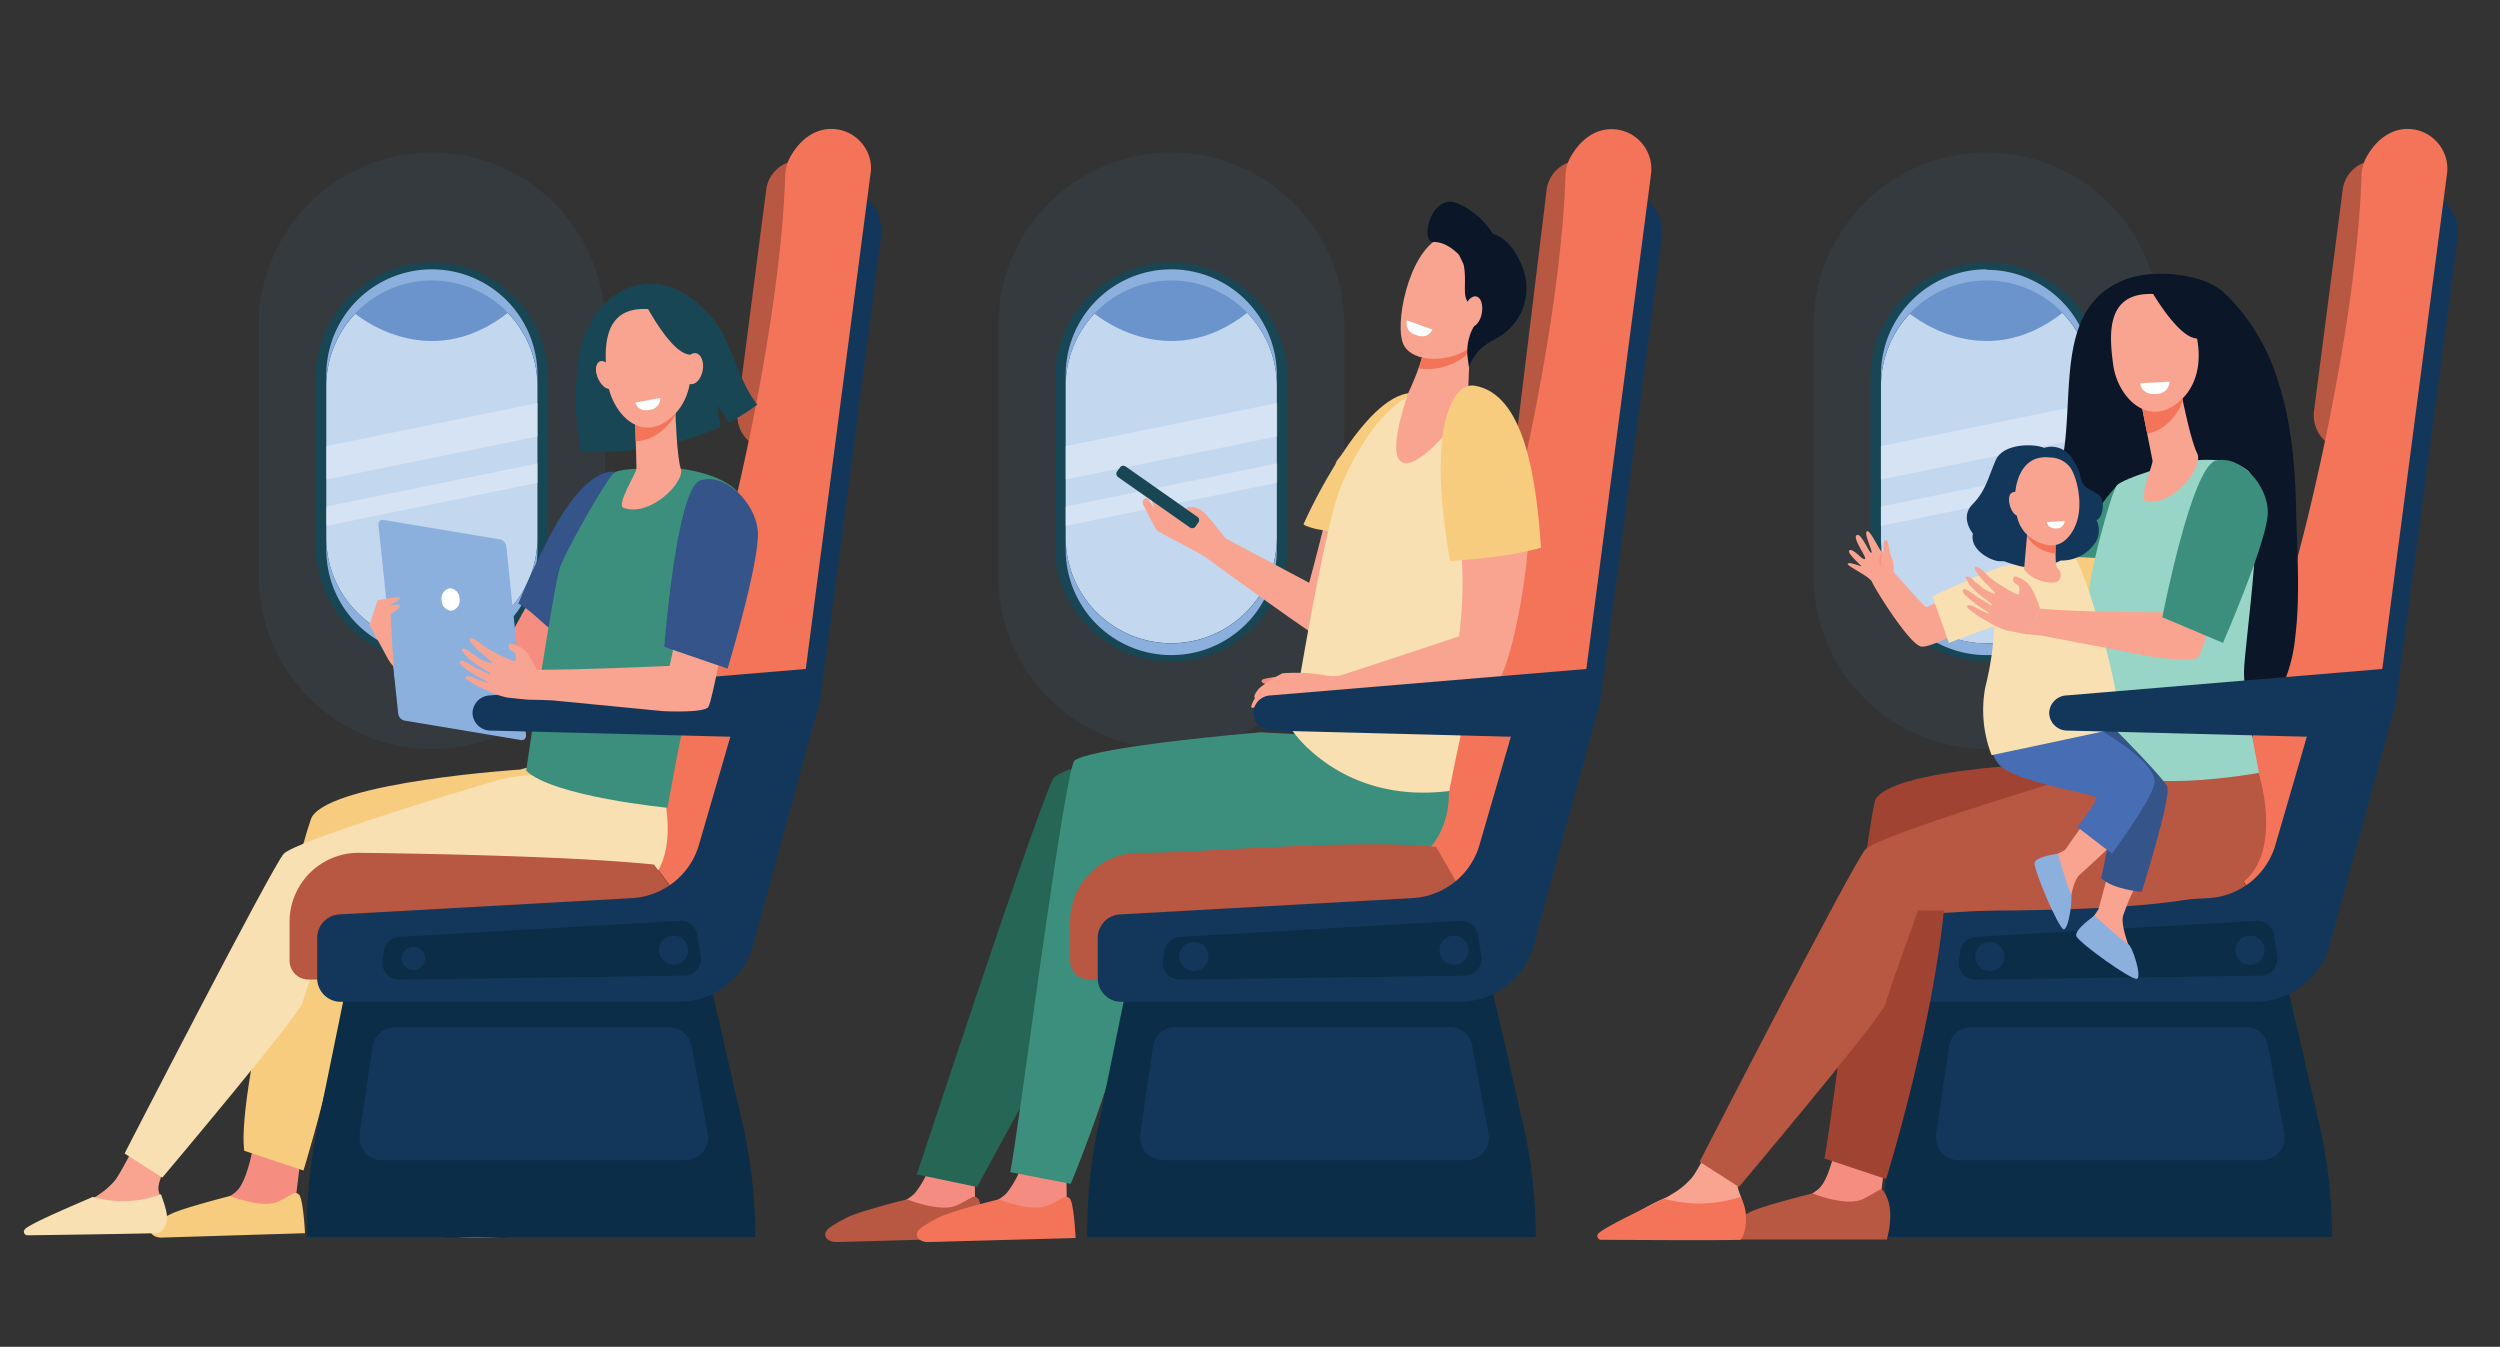 <svg id="Layer_1" data-name="Layer 1" xmlns="http://www.w3.org/2000/svg" viewBox="0 0 426.23 229.62"><rect x="0" y="0" width="426.23" height="229.62" fill="#333333" stroke="none"/><defs><style>.cls-1{fill:#417aa5;opacity:0.1;}.cls-1,.cls-6{isolation:isolate;}.cls-2{fill:#194655;}.cls-3{fill:#c3d7ef;}.cls-4{fill:#6b93cc;}.cls-5{fill:#8cb0dd;}.cls-18,.cls-6{fill:#fff;}.cls-6{opacity:0.3;}.cls-7{fill:#f58d80;}.cls-8{fill:#f8cc7f;}.cls-9{fill:#0d2e35;}.cls-10{fill:#0c2d47;}.cls-11{fill:#13375b;}.cls-12{fill:#b85742;}.cls-13{fill:#f37458;}.cls-14{fill:#f8a491;}.cls-15{fill:#f9e0b2;}.cls-16{fill:#34548a;}.cls-17{fill:#3c8f7c;}.cls-19{fill:#f8a492;}.cls-20{fill:#f58c81;}.cls-21{fill:#266654;}.cls-22{fill:#0b1629;}.cls-23{fill:#a14333;}.cls-24{fill:#98d5c7;}.cls-25{fill:#476eb5;}</style></defs><g id="Group_821" data-name="Group 821"><g id="Group_806" data-name="Group 806"><path id="Rectangle_156" data-name="Rectangle 156" class="cls-1" d="M73.63,26h0a29.5,29.5,0,0,1,29.5,29.5V98.18a29.5,29.5,0,0,1-29.5,29.5h0a29.5,29.5,0,0,1-29.5-29.5h0V55.53A29.5,29.5,0,0,1,73.63,26Z"/><path id="Rectangle_157" data-name="Rectangle 157" class="cls-2" d="M73.63,44.73h0A19.83,19.83,0,0,1,93.46,64.56V93a19.83,19.83,0,0,1-19.83,19.82h0A19.82,19.82,0,0,1,53.81,93V64.56A19.82,19.82,0,0,1,73.63,44.73Z"/><path id="Path_2357" data-name="Path 2357" class="cls-3" d="M73.63,109.69h0a18,18,0,0,1-18-18V65.85a18,18,0,0,1,18-18h0a18,18,0,0,1,18,18V91.66A18,18,0,0,1,73.63,109.69Z"/><path id="Path_2358" data-name="Path 2358" class="cls-4" d="M60.1,53.12s12.68,11.29,26.76,0l-5.29-4.9-10.68-1.3-7.4,3Z"/><g id="Group_805" data-name="Group 805"><path id="Path_2359" data-name="Path 2359" class="cls-5" d="M73.63,45.92h0a18,18,0,0,0-18,18h0v1.9a18,18,0,0,1,18-18h0a18,18,0,0,1,18,18V64A18,18,0,0,0,73.63,45.92Z"/><path id="Path_2360" data-name="Path 2360" class="cls-5" d="M73.63,109.69h0a18,18,0,0,1-18-18h0v2a18,18,0,0,0,18,18h0a18,18,0,0,0,18-18h0v-2a18,18,0,0,1-18,18Z"/></g><path id="Path_2361" data-name="Path 2361" class="cls-6" d="M91.7,74.4,55.6,81.76v-5.7L91.7,68.7Z"/><path id="Path_2362" data-name="Path 2362" class="cls-6" d="M91.7,82.3,55.6,89.66v-3.3L91.7,79Z"/></g><g id="Group_808" data-name="Group 808"><path id="Rectangle_158" data-name="Rectangle 158" class="cls-1" d="M199.69,26h0a29.5,29.5,0,0,1,29.5,29.5V98.18a29.5,29.5,0,0,1-29.5,29.5h0a29.5,29.5,0,0,1-29.5-29.5h0V55.53A29.5,29.5,0,0,1,199.69,26Z"/><path id="Rectangle_159" data-name="Rectangle 159" class="cls-2" d="M199.69,44.73h0a19.83,19.83,0,0,1,19.83,19.83V93a19.83,19.83,0,0,1-19.83,19.82h0A19.82,19.82,0,0,1,179.87,93V64.56A19.82,19.82,0,0,1,199.69,44.73Z"/><path id="Rectangle_160" data-name="Rectangle 160" class="cls-3" d="M199.69,47.82h0a18,18,0,0,1,18,18V91.66a18,18,0,0,1-18,18h0a18,18,0,0,1-18-18V65.85A18,18,0,0,1,199.69,47.82Z"/><path id="Path_2363" data-name="Path 2363" class="cls-4" d="M186.16,53.12s12.68,11.29,26.76,0l-5.29-4.9L197,46.92l-7.4,3Z"/><g id="Group_807" data-name="Group 807"><path id="Path_2364" data-name="Path 2364" class="cls-5" d="M199.69,45.92h0a18,18,0,0,0-18,18v1.9a18,18,0,0,1,18-18h0a18,18,0,0,1,18,18V64A18,18,0,0,0,199.69,45.92Z"/><path id="Path_2365" data-name="Path 2365" class="cls-5" d="M199.69,109.69h0a18,18,0,0,1-18-18v2a18,18,0,0,0,18,18h0a18,18,0,0,0,18-18v-2A18,18,0,0,1,199.69,109.69Z"/></g><path id="Path_2366" data-name="Path 2366" class="cls-6" d="M217.76,74.4l-36.1,7.36v-5.7l36.1-7.36Z"/><path id="Path_2367" data-name="Path 2367" class="cls-6" d="M217.76,82.3l-36.1,7.36v-3.3L217.76,79Z"/></g><g id="Group_810" data-name="Group 810"><path id="Rectangle_161" data-name="Rectangle 161" class="cls-1" d="M338.69,26h0a29.5,29.5,0,0,1,29.5,29.5V98.18a29.5,29.5,0,0,1-29.5,29.5h0a29.5,29.5,0,0,1-29.5-29.5h0V55.53A29.5,29.5,0,0,1,338.69,26Z"/><path id="Path_2368" data-name="Path 2368" class="cls-2" d="M338.69,112.77h0A19.82,19.82,0,0,1,318.87,93V64.56a19.82,19.82,0,0,1,19.82-19.83h0a19.83,19.83,0,0,1,19.83,19.83h0V93a19.82,19.82,0,0,1-19.83,19.82Z"/><path id="Path_2369" data-name="Path 2369" class="cls-3" d="M338.69,109.69h0a18,18,0,0,1-18-18h0V65.85a18,18,0,0,1,18-18h0a18,18,0,0,1,18,18h0V91.66a18,18,0,0,1-18,18Z"/><path id="Path_2370" data-name="Path 2370" class="cls-4" d="M325.16,53.12s12.68,11.29,26.77,0l-5.3-4.9L336,46.92l-7.39,3Z"/><g id="Group_809" data-name="Group 809"><path id="Path_2371" data-name="Path 2371" class="cls-5" d="M338.69,45.92h0a18,18,0,0,0-18,18h0v1.9a18,18,0,0,1,18-18h0a18,18,0,0,1,18,18h0V64a18,18,0,0,0-18-18Z"/><path id="Path_2372" data-name="Path 2372" class="cls-5" d="M338.69,109.69h0a18,18,0,0,1-18-18h0v2a18,18,0,0,0,18,18h0a18,18,0,0,0,18-18h0v-2a18,18,0,0,1-18,18Z"/></g><path id="Path_2373" data-name="Path 2373" class="cls-6" d="M356.76,74.4l-36.1,7.36v-5.7l36.1-7.36Z"/><path id="Path_2374" data-name="Path 2374" class="cls-6" d="M356.76,82.3l-36.1,7.36v-3.3L356.76,79Z"/></g><g id="Group_811" data-name="Group 811"><path id="Path_2375" data-name="Path 2375" class="cls-7" d="M43.36,194.31s-.91,6.3-2.77,8.5S31,207.18,30,208.38a3.32,3.32,0,0,0-.94,2.21L50.77,210l-.24-6.55.86-7.08Z"/><path id="Path_2376" data-name="Path 2376" class="cls-8" d="M39.23,203.91s5.59,2.25,8.29.91,2.62-1.71,3.4-1.21S52,210.25,52,210.25L27.53,211c-1.7,0-2.56-1.29-1.18-2.36A19.93,19.93,0,0,1,29,207.05C30.93,206,39.23,203.91,39.23,203.91Z"/><path id="Path_2377" data-name="Path 2377" class="cls-8" d="M107.51,127.58c-2.3-1-18.82,3.62-18.82,3.62s-31.58,2.05-35.47,8c-1.07,1.63-13,46.47-11.58,57l10.1,3.36S62.51,165,61.67,143.57c5.34,2.24,31,13.8,42,6.16C111.43,144.28,109.81,128.61,107.51,127.58Z"/><path id="Path_2378" data-name="Path 2378" class="cls-7" d="M73.12,188s7.62,9.15,7.67,10-.3,9.48-1.21,10.28-3.57,1.36-2.72,2.25c.65.68,5.63.53,8.93.35,1-.05,2.17-7.74,2.55-8.87.56-1.64,1.9-5.34,1.4-6.49a9.7,9.7,0,0,0-3.07-2.77c-1.74-1.12-8.4-10.39-8.4-10.39Z"/><path id="Path_2379" data-name="Path 2379" class="cls-9" d="M86.56,192.6S81.44,207,79.44,207.72c-.53.18-3.09.65-3.57,1.78a5.24,5.24,0,0,0,0,1.48H86.54s1.35-6.36,1.88-9.15c0,0,2.83-6.82,2.51-7.44S86.56,192.6,86.56,192.6Z"/><path id="Path_2380" data-name="Path 2380" class="cls-10" d="M121.53,169.47l5,21.8a87.13,87.13,0,0,1,2.24,19.64H52.3v-1a87,87,0,0,1,1.76-17.41l4.7-23Z"/><path id="Path_2381" data-name="Path 2381" class="cls-11" d="M145,32.24l.54.21a7.43,7.43,0,0,1,4.68,7.88c-2.5,19.21-10.38,79.75-10.51,79.34l-8.45-1.08Z"/><path id="Path_2382" data-name="Path 2382" class="cls-12" d="M138.09,27.37h-2a5.71,5.71,0,0,0-5.48,5.15l-4.85,37.37A6,6,0,0,0,130,76.53l1.6.41Z"/><path id="Path_2383" data-name="Path 2383" class="cls-13" d="M148.4,29.75l-12.55,96L120.2,159l-8.7-11.68s4.47-29.84,9-43.76c4.38-13.66,12.6-49.1,13.37-73.67a7,7,0,0,1,.94-3.27c1-1.76,3-4.22,6.16-4.6a6.82,6.82,0,0,1,7.51,6A6.59,6.59,0,0,1,148.4,29.75Z"/><path id="Path_2384" data-name="Path 2384" class="cls-14" d="M32.24,192.39s-5.7,8-5.2,10.58c.27,1.36,1.47,3.14.78,4.42a3.46,3.46,0,0,1-1.47,1.6l-17.79.29c-1,0-.33-.61.45-1.18a35.62,35.62,0,0,1,6.4-3.53c.27-.13,1.24-.75,1.59-1a12.35,12.35,0,0,0,2.54-2.25c1.28-1.42,6.9-13,6.9-13Z"/><path id="Path_2385" data-name="Path 2385" class="cls-15" d="M112.53,132.89s4,12.06-2,17.68-41.81,5-53.59,5c0,0-4.82,13.22-5.36,15.36s-23.91,29.84-23.91,29.84l-6.43-4.11s25.17-48.95,27.13-51.09,30-10.72,37-12.68S112.53,132.89,112.53,132.89Z"/><path id="Path_2386" data-name="Path 2386" class="cls-15" d="M15.8,204.06a18.48,18.48,0,0,0,11.64-.45c.57,1.63,1.34,3.67.93,4.86-.5,1.44-1.2,1.77-1.82,1.78-4.94.13-18.09.31-21.85.36a.63.63,0,0,1-.63-.61.6.6,0,0,1,.15-.4C5.15,208.49,15.4,204.31,15.8,204.06Z"/><path id="Path_2387" data-name="Path 2387" class="cls-11" d="M117.89,178.25l2.77,15a3.85,3.85,0,0,1-3.09,4.48,3.23,3.23,0,0,1-.69.07H65.15A3.85,3.85,0,0,1,61.31,194a5.27,5.27,0,0,1,0-.56l2.21-15a3.84,3.84,0,0,1,3.8-3.29h46.75A3.85,3.85,0,0,1,117.89,178.25Z"/><path id="Path_2388" data-name="Path 2388" class="cls-12" d="M59.59,167h-7a3.22,3.22,0,0,1-3.22-3.22h0v-6.61a11.77,11.77,0,0,1,5.93-10.22h0a11.7,11.7,0,0,1,6-1.55c9.21.11,36,.53,50.2,2L120.2,159l-27.57,3.48Z"/><path id="Path_2389" data-name="Path 2389" class="cls-11" d="M115.72,170.8H58.08a4,4,0,0,1-4-4v-6.9a4,4,0,0,1,3.74-4l49.93-2.78a12.56,12.56,0,0,0,8.59-4.07h0a12.51,12.51,0,0,0,2.82-5L127.31,116l12.44,3.67L128.44,161A13.17,13.17,0,0,1,115.72,170.8Z"/><path id="Path_2390" data-name="Path 2390" class="cls-10" d="M119.49,163l-.61-3.63a2.85,2.85,0,0,0-3-2.38l-47.75,2.73a2.85,2.85,0,0,0-2.66,2.36l-.28,1.57a2.87,2.87,0,0,0,2.33,3.32,2.41,2.41,0,0,0,.54.05l48.63-.68a2.88,2.88,0,0,0,2.83-2.91C119.52,163.25,119.51,163.11,119.49,163Z"/><path id="Path_2391" data-name="Path 2391" class="cls-11" d="M112.35,162a2.48,2.48,0,1,0,2.48-2.48A2.48,2.48,0,0,0,112.35,162Z"/><circle id="Ellipse_29" data-name="Ellipse 29" class="cls-11" cx="70.48" cy="163.39" r="2"/><path id="Path_2392" data-name="Path 2392" class="cls-7" d="M90.11,102.71l-6.07,11s9.78,4.34,10,4.47,4.41-11.09,4.41-11.09Z"/><path id="Path_2393" data-name="Path 2393" class="cls-16" d="M93.66,91.54c6.43-12.43,11.07-11.08,11.07-11.08L96,108.72c-2.49-1.17-5.15-4.6-7.64-5.8Q90.72,97.1,93.66,91.54Z"/><path id="Path_2394" data-name="Path 2394" class="cls-17" d="M116,79.91s7.89.79,10.4,4.76-7.59,30.62-8.88,34.92-3.71,18.13-3.71,18.13-19.46-1.89-24.11-6.32c0,0,4.7-31.67,5.79-34.71s7.89-15,9.22-16.09S116,79.91,116,79.91Z"/><path id="Path_2395" data-name="Path 2395" class="cls-2" d="M98.8,60.29c1.54-8.73,9.46-14.88,17.45-10.47a19.3,19.3,0,0,1,5.44,4.66C125,59,125.7,64.55,129.11,69a34.85,34.85,0,0,1-4.8,3l-2.11-3,.66,3.74c-5.51,2.55-13.26,4.6-23.77,4.33A47.4,47.4,0,0,1,98.8,60.29Z"/><path id="Path_2396" data-name="Path 2396" class="cls-14" d="M115.15,68.78s0,.25,0,.66c0,2,.3,8.59.92,10.49.74,2.3-5.23,8.26-9.75,6.66-1.34-.48,2.21-6,2.19-6.67,0-1.25-.08-3-.12-4.7,0-1-.05-2-.08-2.93-.06-2.67-.12-4.85-.12-4.85Z"/><path id="Path_2397" data-name="Path 2397" class="cls-13" d="M115.16,69.44c0-.41,0-.65,0-.65l-7-1.35s.06,2.19.12,4.86c0,.93.05,1.92.08,2.9A6.55,6.55,0,0,0,112,74.05a9.09,9.09,0,0,0,3.17-3.43C115.17,70.14,115.16,69.74,115.16,69.44Z"/><path id="Path_2398" data-name="Path 2398" class="cls-14" d="M110.36,52.69a6.26,6.26,0,0,1,5.36,2.48c2,2.81,4,11.42-1.26,16s-10.31-.82-10.93-6.43S102.8,52.34,110.36,52.69Z"/><path id="Path_2399" data-name="Path 2399" class="cls-14" d="M102,64.61c.59,1.25,1.61,2,2.28,1.58s.75-1.7.16-2.95-1.61-2-2.28-1.57S101.41,63.37,102,64.61Z"/><path id="Path_2400" data-name="Path 2400" class="cls-2" d="M110,51.77s4.24,8.23,7.42,8.67,3.49,4.78,3.49,4.78-.88-10-4-12A11.45,11.45,0,0,0,110,51.77Z"/><path id="Path_2401" data-name="Path 2401" class="cls-14" d="M116.54,62.47c-.3,1.44.19,2.78,1.09,3s1.87-.79,2.16-2.24-.19-2.78-1.08-3S116.84,61,116.54,62.47Z"/><path id="Path_2402" data-name="Path 2402" class="cls-18" d="M108.36,68.63l4.2-.78a1.92,1.92,0,0,1-1.66,2C108.67,70.37,108.36,68.63,108.36,68.63Z"/><path id="Path_2403" data-name="Path 2403" class="cls-11" d="M130.49,119.75a2.65,2.65,0,1,0,1.83-3.27,2.66,2.66,0,0,0-1.83,3.27Z"/><path id="Path_2404" data-name="Path 2404" class="cls-5" d="M65.33,88.64l20,3.34a1.42,1.42,0,0,1,1,1.25l3.35,32c.06.61-.29,1-.8.95l-20-3.34a1.43,1.43,0,0,1-1-1.26L64.53,89.59C64.46,89,64.82,88.55,65.33,88.64Z"/><path id="Path_2405" data-name="Path 2405" class="cls-18" d="M78.34,102.06A1.79,1.79,0,0,1,77,104.13a1.75,1.75,0,0,1-1.7-1.77,1.79,1.79,0,0,1,1.37-2.07A1.75,1.75,0,0,1,78.34,102.06Z"/><path id="Path_2406" data-name="Path 2406" class="cls-11" d="M138,114l-54.44,4.56a3.08,3.08,0,0,0-3,3h0a3.08,3.08,0,0,0,3.09,3l54.38,1.4Z"/><path id="Path_2407" data-name="Path 2407" class="cls-19" d="M91.75,114.79a18.1,18.1,0,0,0-1.85-3.44,4.29,4.29,0,0,0-1.5-1.2s-1.3-.61-1.52-.34a.74.74,0,0,0,0,.91c.19.21.74.39.93.59a2.24,2.24,0,0,1,.06,1.4c-.12.3-3.88-1.64-3.88-1.64s-1-.61-1.38-.84-1.09-.85-1.09-.85-1.2-.87-1.45-.47c-.14.23.7,1.3,1.69,2.2A26.16,26.16,0,0,1,84,113c-.15.31-2.24-.7-2.24-.7a7.09,7.09,0,0,0-1.34-.89c-.46-.53-1.45-1.14-1.72-.64a11.16,11.16,0,0,0,1,1.33s.85.64,1.24,1a27.77,27.77,0,0,0,2.38,1.48c.41.3.18.34.19.4a14.41,14.41,0,0,1-1.43-.68,9.19,9.19,0,0,1-1.37-.68,11.71,11.71,0,0,0-1.42-.8c-1.08-.52-1.22.27-.29.92l1.13.79c1.53,1.06,3.13,1.68,3.08,1.87s-2.93-1.06-2.93-1.06-1.74-.25-.37.72A13.69,13.69,0,0,0,83,117.67a13.5,13.5,0,0,0,3.44,1.25c1.17.14,2.86.3,3.67.38Z"/><path id="Path_2408" data-name="Path 2408" class="cls-14" d="M123.76,106.77l-8.11-.77s-1.22,6.78-1.5,7.53c0,0-16.64.74-22.61.65l-1.47,5.11c1.16,0,3.57.08,4.14.12L113,121.24s7.08.38,7.77-.72S123.76,106.77,123.76,106.77Z"/><path id="Path_2409" data-name="Path 2409" class="cls-16" d="M124.05,114s5.55-18.42,5.15-23.45-5.85-10.07-9.86-8.62-6.09,28.35-6.09,28.35Z"/><path id="Path_2410" data-name="Path 2410" class="cls-14" d="M69.44,109.35l-1.5,5.1-.08-.07a7.66,7.66,0,0,1-1.8-2.2L63,106.55l1.38-4.19s3.54-.76,3.79-.44-1.83,1.33-1.83,1.33,1.73-.36,1.84.06-1.52,1.35-1.52,1.35Z"/><path id="Path_2411" data-name="Path 2411" class="cls-5" d="M66.62,104.67c-.11.2.62,10.76.62,10.76s4.3-4.56,4.46-4.76-2.41-4.88-2.41-4.88Z"/></g><g id="Group_814" data-name="Group 814"><path id="Path_2412" data-name="Path 2412" class="cls-11" d="M278.12,32.54l.54.21a7.43,7.43,0,0,1,4.67,7.88c-2.48,19.11-10.51,79-10.51,79l-8.45-.78Z"/><path id="Path_2413" data-name="Path 2413" class="cls-12" d="M271.16,27.37h-2a5.72,5.72,0,0,0-5.49,5.15L258.86,71.9a6,6,0,0,0,4.21,6.65l1.59.41Z"/><path id="Path_2414" data-name="Path 2414" class="cls-13" d="M281.48,29.75l-12.55,96L253.28,159l-13.6-15s9.37-26.49,13.84-40.41c4.39-13.66,12.6-49.1,13.38-73.67a6.88,6.88,0,0,1,.94-3.27c1-1.76,3-4.22,6.16-4.59a6.8,6.8,0,0,1,7.5,6A7,7,0,0,1,281.48,29.75Z"/><path id="Path_2415" data-name="Path 2415" class="cls-20" d="M158.84,197.9a16.23,16.23,0,0,1-2.8,5.45c-1.92,2.26-9.88,4.47-10.93,5.69a3.4,3.4,0,0,0-1,2.27l22.35-.57-.23-6.73-.06-5.33Z"/><path id="Path_2416" data-name="Path 2416" class="cls-12" d="M154.65,204.48s5.74,2.33,8.52,1,2.69-1.75,3.5-1.23,1.08,6.82,1.08,6.82l-25.14.69c-1.75,0-2.63-1.33-1.21-2.42a19.92,19.92,0,0,1,2.74-1.62C146.11,206.56,154.65,204.48,154.65,204.48Z"/><path id="Path_2417" data-name="Path 2417" class="cls-14" d="M236.74,73.73c-1.55-.78-9.5,4-9,5.54s-4.54,20.09-4.54,20.09l-14.28-7.59s-2.64-3.39-3.14-3.9c-.94-1-2.31-1.76-3.25-1.36s1.15,1.23,1.32,1.42c.46.54-.74,1.06-.74,1.06s-4-1.17-4.37-2.32-1.63-3.41-2.29-2.72c-.34.35.05,2.07.36,2.87-.44-.88-1-1.86-1.35-1.89-.62-.06-.74.74-.56,1.08s2,4.08,2.4,4.46,7.23,3.75,8.3,4.58c0,0,20.23,14.8,21.48,15,1.1.2,3.26-6.95,5.7-11.92S241.58,76.14,236.74,73.73Z"/><path id="Path_2418" data-name="Path 2418" class="cls-2" d="M204.29,89.11l-.44.62a.69.69,0,0,1-1,.19l-12.23-8.58a.7.7,0,0,1-.14-1h0l.45-.61a.69.69,0,0,1,1-.19l12.22,8.58a.69.69,0,0,1,.14,1Z"/><path id="Path_2419" data-name="Path 2419" class="cls-20" d="M174.46,197.9a16,16,0,0,1-2.79,5.45c-1.92,2.26-9.89,4.47-10.94,5.69a3.45,3.45,0,0,0-1,2.27l22.36-.57-.23-6.73-.06-5.33Z"/><path id="Path_2420" data-name="Path 2420" class="cls-13" d="M170.28,204.48s5.74,2.33,8.52,1,2.69-1.75,3.5-1.23,1.08,6.82,1.08,6.82l-25.14.69c-1.75,0-2.63-1.33-1.21-2.42a19.92,19.92,0,0,1,2.74-1.62C161.74,206.56,170.28,204.48,170.28,204.48Z"/><path id="Path_2421" data-name="Path 2421" class="cls-21" d="M237.37,122.37c-1.94-1.73-18.76,5.82-18.76,5.82s-33.23-.27-38.87,4.32c-1.55,1.27-23.42,67.72-23.42,67.72l10.27,2.14s17.16-31.7,21.22-38.24a65.17,65.17,0,0,0,6.95-14.92c10.81,2.32,18.77,5.5,39.48-1C243.58,145.33,239.31,124.09,237.37,122.37Z"/><path id="Path_2422" data-name="Path 2422" class="cls-17" d="M244.45,127.24c-2.37-1.06-29.52-2.39-29.52-2.39s-27.58,2.29-31.69,4.76c-1.71,1-9.8,64.87-11,70.23l10.3,2S197,167.93,196.13,145.9c5.49,2.3,34.42,8.23,45.68.38C249.83,140.68,246.81,128.3,244.45,127.24Z"/><path id="Path_2423" data-name="Path 2423" class="cls-8" d="M240.62,67c-8.12.35-17.5,20.28-18.4,22.42,2.4,1.41,8.11,1.17,10.6,2.45l9.1-25C241.49,66.91,241.05,67,240.62,67Z"/><path id="Path_2424" data-name="Path 2424" class="cls-15" d="M250.75,68.81a6.9,6.9,0,0,1,5.85,5.35c1,4.86-1.25,26.84-4.11,37.05s-5.4,23.65-5.4,23.65c-18.61,2.32-26.94-10.54-26.94-10.54s5.51-34.54,8.53-41.56c6.31-14.68,13.24-15.9,13.24-15.9Z"/><path id="Path_2425" data-name="Path 2425" class="cls-14" d="M250.62,58.83l-.42,10.55s-8,11.11-11.21,9.4c-2.67-1.44,1.16-11.9,1.16-11.9s2.66-5.5,2.76-8.5S250.62,58.83,250.62,58.83Z"/><path id="Path_2426" data-name="Path 2426" class="cls-13" d="M242.9,58.39c.1-3,7.72.44,7.72.44l0,.88A4.89,4.89,0,0,1,249.44,61a10.7,10.7,0,0,1-7.59,1.81A15.81,15.81,0,0,0,242.9,58.39Z"/><g id="Group_812" data-name="Group 812"><path id="Path_2427" data-name="Path 2427" class="cls-14" d="M254.72,44.59c.24,0-.44,12-4.07,14.67s-9.68,2.58-11.29-.37c-1.78-3.26.78-15.87,6.09-18.3S254.72,44.59,254.72,44.59Z"/><path id="Path_2428" data-name="Path 2428" class="cls-22" d="M248.44,34.65a13.14,13.14,0,0,1,6.05,5.2c1.6.51,3.66,1.84,5.22,6.1a9.71,9.71,0,0,1-4.95,11.93c-3.78,1.91-4.3,4.86-4.3,4.86l-.22-1.62a8.6,8.6,0,0,1,.28-3.67,7.06,7.06,0,0,1,.94-2.05c1.12-1.55-1.15-3.16-1.58-4.71-.32-1.19.13-3.69-.37-5.66l-.75-1.57s-2-2.27-4.37-2.2S244,32.81,248.44,34.65Z"/><path id="Path_2429" data-name="Path 2429" class="cls-14" d="M249.63,52.81c-.3,1.43.12,2.73,1,2.9s1.73-.84,2-2.27-.12-2.73-.94-2.9S249.93,51.38,249.63,52.81Z"/></g><path id="Path_2430" data-name="Path 2430" class="cls-18" d="M244.22,56.18l-4.35-1.56a2,2,0,0,0,1.4,2.44C243.58,58,244.22,56.18,244.22,56.18Z"/><g id="Group_813" data-name="Group 813"><path id="Path_2431" data-name="Path 2431" class="cls-20" d="M219.45,115.18s-4.25.4-4.32.78-.3.78,3.5.86S219.45,115.18,219.45,115.18Z"/><path id="Path_2432" data-name="Path 2432" class="cls-14" d="M249,86.49s.17,6.48.27,9.6a70.41,70.41,0,0,1-.52,12.4s-13.86,4.62-20,6.6a6.21,6.21,0,0,1-3,0,30.15,30.15,0,0,0-7.1-.3,21.64,21.64,0,0,0-4,2.58c-.42.54-1,1.28-.69,1.64,0,0-.9,1.5-.52,1.65s2.4-.9,3.09-1.32a3.76,3.76,0,0,1,2.31-.56c.56.13,3,1.2,4.27,1.09s30.32-2.89,31.75-3.34c2.68-.85,6.8-23.55,5.54-29.8S249,86.49,249,86.49Z"/></g><path id="Path_2433" data-name="Path 2433" class="cls-8" d="M262.73,93.37c-.81-11.81-2.81-26.23-11.36-27.62-3.37-.54-8.32,6.06-4.15,29.9C251.65,95.36,258.13,94.75,262.73,93.37Z"/><path id="Path_2434" data-name="Path 2434" class="cls-11" d="M271.11,114l-54.44,4.56a3.09,3.09,0,0,0-3,3h0a3.08,3.08,0,0,0,3.09,3l54.39,1.4Z"/><path id="Path_2435" data-name="Path 2435" class="cls-10" d="M254.6,169.47l5,21.8a87.13,87.13,0,0,1,2.24,19.64H185.37v-1a87,87,0,0,1,1.76-17.41l4.7-23Z"/><path id="Path_2436" data-name="Path 2436" class="cls-11" d="M251,178.25l2.77,15a3.84,3.84,0,0,1-3.08,4.48,3.33,3.33,0,0,1-.7.07H198.23a3.84,3.84,0,0,1-3.84-3.85,3.52,3.52,0,0,1,0-.56l2.2-15a3.83,3.83,0,0,1,3.8-3.29h46.74A3.85,3.85,0,0,1,251,178.25Z"/><path id="Path_2437" data-name="Path 2437" class="cls-12" d="M192.66,167h-7a3.22,3.22,0,0,1-3.22-3.22v-6.61a11.77,11.77,0,0,1,5.93-10.22h0a11.81,11.81,0,0,1,6-1.55c9.2.11,36.24-2.47,50.48-1L253.28,159l-27.58,3.48Z"/><path id="Path_2438" data-name="Path 2438" class="cls-11" d="M248.79,170.8H191.16a4,4,0,0,1-4-4v-6.9a4,4,0,0,1,3.75-4l49.92-2.78a12.6,12.6,0,0,0,8.6-4.07h0a12.61,12.61,0,0,0,2.81-5L260.38,116l12.44,3.67L261.51,161A13.15,13.15,0,0,1,248.79,170.8Z"/><path id="Path_2439" data-name="Path 2439" class="cls-10" d="M252.56,163l-.61-3.63a2.85,2.85,0,0,0-3-2.38l-47.75,2.73a2.85,2.85,0,0,0-2.65,2.36l-.28,1.57a2.85,2.85,0,0,0,2.32,3.32,2.47,2.47,0,0,0,.54.05l48.63-.68a2.88,2.88,0,0,0,2.83-2.91A3,3,0,0,0,252.56,163Z"/><path id="Path_2440" data-name="Path 2440" class="cls-11" d="M245.42,162a2.48,2.48,0,1,0,2.48-2.48A2.48,2.48,0,0,0,245.42,162Z"/><path id="Path_2441" data-name="Path 2441" class="cls-11" d="M201.06,163.07a2.48,2.48,0,1,0,2.48-2.48A2.49,2.49,0,0,0,201.06,163.07Z"/></g><g id="Group_820" data-name="Group 820"><path id="Path_2442" data-name="Path 2442" class="cls-11" d="M413.82,32.54l.54.21A7.41,7.41,0,0,1,419,40.63c-2.48,19.11-10.51,79-10.51,79l-8.44-.78Z"/><path id="Path_2443" data-name="Path 2443" class="cls-10" d="M390.3,169.47l5.05,21.8a87.13,87.13,0,0,1,2.24,19.64H321.08v-1a87,87,0,0,1,1.75-17.41l4.7-23Z"/><path id="Path_2444" data-name="Path 2444" class="cls-12" d="M406.87,27.37h-2a5.7,5.7,0,0,0-5.48,5.15l-4.85,37.37a6,6,0,0,0,4.21,6.64l1.59.41Z"/><path id="Path_2445" data-name="Path 2445" class="cls-13" d="M417.18,29.75l-12.55,96L389,159l-8.7-11.68s4.47-29.84,8.94-43.76c4.39-13.66,12.6-49.1,13.38-73.67a7,7,0,0,1,.94-3.27c1-1.76,3-4.22,6.16-4.6a6.81,6.81,0,0,1,7.5,6A7.09,7.09,0,0,1,417.18,29.75Z"/><path id="Path_2446" data-name="Path 2446" class="cls-11" d="M386.66,178.25l2.77,15a3.84,3.84,0,0,1-3.08,4.48,3.26,3.26,0,0,1-.7.07H333.93a3.85,3.85,0,0,1-3.84-3.85,5.27,5.27,0,0,1,0-.56l2.21-15a3.83,3.83,0,0,1,3.8-3.29h46.74A3.84,3.84,0,0,1,386.66,178.25Z"/><path id="Path_2447" data-name="Path 2447" class="cls-12" d="M328.36,167h-7a3.22,3.22,0,0,1-3.21-3.22h0v-6.61a11.79,11.79,0,0,1,5.92-10.22h0a11.71,11.71,0,0,1,6-1.55c9.2.11,36,.53,50.2,2L389,159l-27.57,3.48Z"/><path id="Path_2448" data-name="Path 2448" class="cls-11" d="M384.49,170.8H326.86a4,4,0,0,1-4-4v-6.9a4,4,0,0,1,3.74-4l49.93-2.78a12.58,12.58,0,0,0,8.59-4.07h0a12.63,12.63,0,0,0,2.82-5L396.09,116l12.43,3.67L397.22,161A13.17,13.17,0,0,1,384.49,170.8Z"/><path id="Path_2449" data-name="Path 2449" class="cls-10" d="M388.26,163l-.6-3.63a2.85,2.85,0,0,0-3-2.38l-47.75,2.73a2.85,2.85,0,0,0-2.66,2.36l-.28,1.57a2.87,2.87,0,0,0,2.32,3.32,2.47,2.47,0,0,0,.54.05l48.64-.68a2.87,2.87,0,0,0,2.82-2.91A2,2,0,0,0,388.26,163Z"/><path id="Path_2450" data-name="Path 2450" class="cls-11" d="M381.12,162a2.48,2.48,0,1,0,2.48-2.48A2.49,2.49,0,0,0,381.12,162Z"/><path id="Path_2451" data-name="Path 2451" class="cls-11" d="M336.77,163.07a2.48,2.48,0,1,0,2.48-2.48A2.48,2.48,0,0,0,336.77,163.07Z"/><g id="Group_819" data-name="Group 819"><g id="Group_815" data-name="Group 815"><path id="Path_2452" data-name="Path 2452" class="cls-7" d="M313.31,193.45s-.95,6.57-2.89,8.87-10,4.56-11.08,5.81a3.48,3.48,0,0,0-1,2.3l22.68-.64-.25-6.84.9-7.38Z"/><path id="Path_2453" data-name="Path 2453" class="cls-12" d="M309,203.47s5.83,2.35,8.64.95,3-2.06,3.54-1.26c2.13,3.08.5,8.17.5,8.17l-25.54,0c-1.78-1-2-1.87-.58-3a20,20,0,0,1,2.78-1.66C300.35,205.6,309,203.47,309,203.47Z"/><path id="Path_2454" data-name="Path 2454" class="cls-23" d="M379.75,126c-2.4-1.08-19.64,3.77-19.64,3.77s-36.25.26-40.3,6.42c-1.12,1.7-7.51,55.88-8.77,61.32l10.53,3.51s11.24-36,10.36-58.35c5.58,2.34,32.34,14.4,43.77,6.43C383.83,143.46,382.15,127.11,379.75,126Z"/><path id="Path_2455" data-name="Path 2455" class="cls-14" d="M301.72,191.45s-6,8.39-5.43,11c.28,1.42,1.53,3.28.81,4.61a3.62,3.62,0,0,1-1.53,1.68l-18.56.3c-1,0-.34-.64.47-1.24a37.76,37.76,0,0,1,6.68-3.68c.27-.14,1.29-.78,1.65-1a12.91,12.91,0,0,0,2.65-2.35c1.34-1.48,7.2-13.56,7.2-13.56Z"/><path id="Path_2456" data-name="Path 2456" class="cls-12" d="M385,131.57s4.19,12.58-2.09,18.45-43.61,5.22-55.9,5.22c0,0-5,13.79-5.59,16s-24.95,31.12-24.95,31.12l-6.7-4.29S316,147,318.05,144.8s31.28-11.18,38.54-13.23S385,131.57,385,131.57Z"/><path id="Path_2457" data-name="Path 2457" class="cls-13" d="M283.71,204.37a22.58,22.58,0,0,0,13-.3c1.91,3.09.57,7.29-.08,7.31-5.15.13-19.72,0-23.64,0a.64.64,0,0,1-.65-.63.57.57,0,0,1,.15-.42C273.47,209.17,283.29,204.63,283.71,204.37Z"/></g><path id="Path_2458" data-name="Path 2458" class="cls-22" d="M388.22,64.46A34.78,34.78,0,0,0,379.3,50c-3.69-3.5-12.26-4.14-16.89-2.37-14.68,5.61-6.52,26-13,37.07-2,3.39-2.5,7.89-4.25,11.4-6.48,13,2.55,26.79,14.78,31.3,8.49,3.13,19.69,2.46,25.86-4.9a26.49,26.49,0,0,0,5.51-13.79c.89-7.08.32-14.63.16-21.74C391.31,79.38,390.65,71.69,388.22,64.46Z"/><path id="Path_2459" data-name="Path 2459" class="cls-17" d="M360.49,100.93s7.53-5.51,9.81-9.45-1.55-1.38-5.46-2.42c-1.48-.39-1.11-9.08-3.91-6.25-4.59,4.63-8.34,13.83-8.34,13.83Z"/><path id="Path_2460" data-name="Path 2460" class="cls-8" d="M353.47,94.94l8.67.43v8.35l-8.88-.6Z"/><path id="Path_2461" data-name="Path 2461" class="cls-24" d="M371.64,78.82s7.94-1.6,11.58,1.41-.66,30-.64,34.45,2.56,17.08,2.56,17.08-23.41,4.37-27.26-2.32c0,0-1.84-25.6-1.69-28.82s3.67-16.36,4.65-17.77S371.64,78.82,371.64,78.82Z"/><path id="Path_2462" data-name="Path 2462" class="cls-14" d="M371.8,66.53s.05.23.12.64c.36,1.94,1.75,8.37,2.69,10.14,1.13,2.14-3.88,9-8.7,8.13-1.44-.25,1.21-6.27,1.08-6.9-.24-1.22-.57-2.89-.91-4.59l-.57-2.86c-.51-2.61-.93-4.74-.93-4.74Z"/><path id="Path_2463" data-name="Path 2463" class="cls-13" d="M371.92,67.17c-.07-.4-.12-.64-.12-.64l-7.22-.18s.42,2.13.94,4.74l.56,2.84a6.79,6.79,0,0,0,3.45-1.73,9.12,9.12,0,0,0,2.61-3.88C372.05,67.86,372,67.47,371.92,67.17Z"/><path id="Path_2464" data-name="Path 2464" class="cls-14" d="M366.94,50.12a6.52,6.52,0,0,1,5.54,2.37c2.13,2.75,4.44,11.28-.87,15.92s-10.54-.61-11.32-6.18S359.21,49.92,366.94,50.12Z"/><path id="Path_2465" data-name="Path 2465" class="cls-22" d="M366.56,49.21s4.55,8.11,7.81,8.48,3.68,4.69,3.68,4.69-1.17-9.93-4.39-11.85A12,12,0,0,0,366.56,49.21Z"/><path id="Path_2466" data-name="Path 2466" class="cls-18" d="M364.89,65.34l5-.25a2.19,2.19,0,0,1-2.21,2.08C365,67.38,364.89,65.34,364.89,65.34Z"/><g id="Group_817" data-name="Group 817"><path id="Path_2467" data-name="Path 2467" class="cls-14" d="M322.81,97.46a4.38,4.38,0,0,0-.4-2.62c-.42-1-.37-3.09-1-2.72s0,2.24-.47,2.07-2.11-4-2.66-3.61,1.2,3.82.74,3.67-1.71-3.5-2.48-3,1.82,3.8,1.41,4.06-2-1.88-2.63-1.49,2.3,2.81,2,2.73-2.16-.8-2.3-.42,3.8,2.15,4.16,3.11,6.4,10.75,8.41,11,11.65-4.9,12.52-6.81.27-4.1-1-4.51-10.32,4.72-10.72,4.59S322.81,97.46,322.81,97.46Z"/><path id="Path_2468" data-name="Path 2468" class="cls-7" d="M321.06,93.91a2.63,2.63,0,0,0-.49.86,2.4,2.4,0,0,0,.24,2.07A4.12,4.12,0,0,1,321.06,93.91Z"/><path id="Path_2469" data-name="Path 2469" class="cls-14" d="M352.09,144.88a12.48,12.48,0,0,1-3.4,1.41c.42,3,3,10.23,3,10.23a2.06,2.06,0,0,0,1.1-1.37c.08-.87.46-4.86,1.82-6.05.35-.31,4.27-3.8,7.43-7.06-1.1-1.26-4.58-1.52-5.51-2.89C354.71,140.81,352.36,144.63,352.09,144.88Z"/><path id="Path_2470" data-name="Path 2470" class="cls-5" d="M350.85,145.56s1.7,5.94,2.18,6.69-.36,6.36-1.21,6.19-5.18-10.29-4.94-11.36S350.85,145.56,350.85,145.56Z"/><path id="Path_2471" data-name="Path 2471" class="cls-14" d="M357.77,155a12.14,12.14,0,0,1-2.31,2.84c2,2.3,8,7.05,8,7.05a1.88,1.88,0,0,0,.27-1.67c-.38-.77-2.33-5.52-1.73-7.17a38.48,38.48,0,0,1,2.35-5.44,41.7,41.7,0,0,1-4.8-2C358.82,151,357.89,154.71,357.77,155Z"/><path id="Path_2472" data-name="Path 2472" class="cls-16" d="M357.09,120.81s11.24,11.1,12.38,13.24c.85,1.6-4.33,18-4.33,18s-4.88-.37-6.91-2.34c0,0,2.58-11.47,2-12s-13.37-8-13.37-8l1.59-6.8Z"/><path id="Path_2473" data-name="Path 2473" class="cls-25" d="M344.92,113.62s4.47,5.92,6.78,7.24c1.76,1,16.37,8.29,15.61,12.8-.43,2.56-7.24,11.89-7.24,11.89l-5.9-4.55s3.4-4.36,3.24-5-13.25-2.5-16.41-5.47S339.77,119,339.77,119Z"/><path id="Path_2474" data-name="Path 2474" class="cls-15" d="M348.39,95.85a33.81,33.81,0,0,0,5.08-.91c1.35-.49,10.18,28.68,7.09,29.34-6.45,1.39-21,4.47-21,4.47a21.17,21.17,0,0,1-1.08-11.6A50.3,50.3,0,0,0,340,106.72l-7.73,2.88-2.81-7.94s10.05-4.74,12.79-5.3C343,96.21,348.39,95.85,348.39,95.85Z"/><path id="Path_2475" data-name="Path 2475" class="cls-5" d="M357.1,156.11s4.87,4.45,5.75,4.87c.72.35,2.38,5.61,1.47,5.9s-10-6.22-10.33-7.31S357.1,156.11,357.1,156.11Z"/><g id="Group_816" data-name="Group 816"><path id="Path_2476" data-name="Path 2476" class="cls-11" d="M348.49,76.36a4.16,4.16,0,0,1,4.87,1.92c1.91,3,.88,2.71,1.8,4.21s3.36,1.19,3.36,3.52-1.08,2.68-1.08,2.68a4,4,0,0,1-.1,3.67,6.88,6.88,0,0,1-6,3.2,10.51,10.51,0,0,1-6.81,1c-3.41-.88-2.22-.88-3.61-.88s-5.17-1.92-4.55-4.7c0,0-2.3-2.73-.07-5s2.65-4.5,3.94-7.49S346.94,75.63,348.49,76.36Z"/></g><path id="Path_2477" data-name="Path 2477" class="cls-14" d="M350.47,92.31s-.13,4.12.26,4.5a1.5,1.5,0,0,1,.36,2c-.57,1-3,.35-4.19-.21a5.37,5.37,0,0,1-1.81-1.54l.57-6.52Z"/><path id="Path_2478" data-name="Path 2478" class="cls-13" d="M348.83,94a5.78,5.78,0,0,1-3.25-2.55l.08-.91,4.8,1.75s0,1,0,2.07A5.6,5.6,0,0,1,348.83,94Z"/><path id="Path_2479" data-name="Path 2479" class="cls-14" d="M344.82,85.9s-.12-2.42-1.6-2-.35,4.12.88,4S344.82,85.9,344.82,85.9Z"/><path id="Path_2480" data-name="Path 2480" class="cls-14" d="M349.48,78A4.4,4.4,0,0,1,353,79.75c1.18,1.81,2.47,7,.51,10.54S349.05,93,348,92.62a6.16,6.16,0,0,1-4.1-4.5C342.88,84.79,343.62,77.3,349.48,78Z"/></g><g id="Group_818" data-name="Group 818"><path id="Path_2481" data-name="Path 2481" class="cls-19" d="M347.82,103.77a19.12,19.12,0,0,0-1.54-3.61,4.45,4.45,0,0,0-1.39-1.34s-1.24-.73-1.5-.49a.75.75,0,0,0-.05.92c.17.22.7.46.87.68a2.14,2.14,0,0,1-.07,1.41c-.14.29-3.72-2-3.72-2s-1-.71-1.31-1-1-1-1-1-1.12-1-1.4-.61c-.17.21.58,1.37,1.48,2.36a24.91,24.91,0,0,1,2,2.08c-.18.29-2.18-.92-2.18-.92a7.25,7.25,0,0,0-1.26-1c-.41-.57-1.34-1.28-1.66-.8A10.3,10.3,0,0,0,336,100s.79.73,1.14,1.1c.72.6,1.47,1.17,2.25,1.7.38.34.15.36.15.41a11.61,11.61,0,0,1-1.36-.81,9.87,9.87,0,0,1-1.32-.8,10.4,10.4,0,0,0-1.34-.94c-1-.63-1.25.15-.38.89l1.06.9c1.43,1.2,3,2,2.91,2.16s-2.83-1.33-2.83-1.33-1.72-.42-.44.68a13.74,13.74,0,0,0,2.94,1.94,12.64,12.64,0,0,0,3.32,1.57c1.16.25,2.84.57,3.64.73Z"/><path id="Path_2482" data-name="Path 2482" class="cls-14" d="M379.14,98.54,371.09,97s-1.85,6.67-2.21,7.39c0,0-15.09,0-21.06-.63l-2.13,4.36c1.16.15,2.13.2,2.69.3,1.1.2,18.61,3.58,18.61,3.58s7.05,1,7.84,0S379.14,98.54,379.14,98.54Z"/></g><path id="Path_2483" data-name="Path 2483" class="cls-17" d="M379,109.61s7.5-17.22,7.64-22.06-4.74-10.07-8.88-9-9.1,26.69-9.1,26.69Z"/><path id="Path_2484" data-name="Path 2484" class="cls-18" d="M349,89l3-.16a1.29,1.29,0,0,1-1.31,1.24C349,90.19,349,89,349,89Z"/></g><path id="Path_2485" data-name="Path 2485" class="cls-11" d="M406.81,114l-54.44,4.56a3.09,3.09,0,0,0-3,3h0a3.09,3.09,0,0,0,3.1,3l54.38,1.4Z"/></g></g></svg>